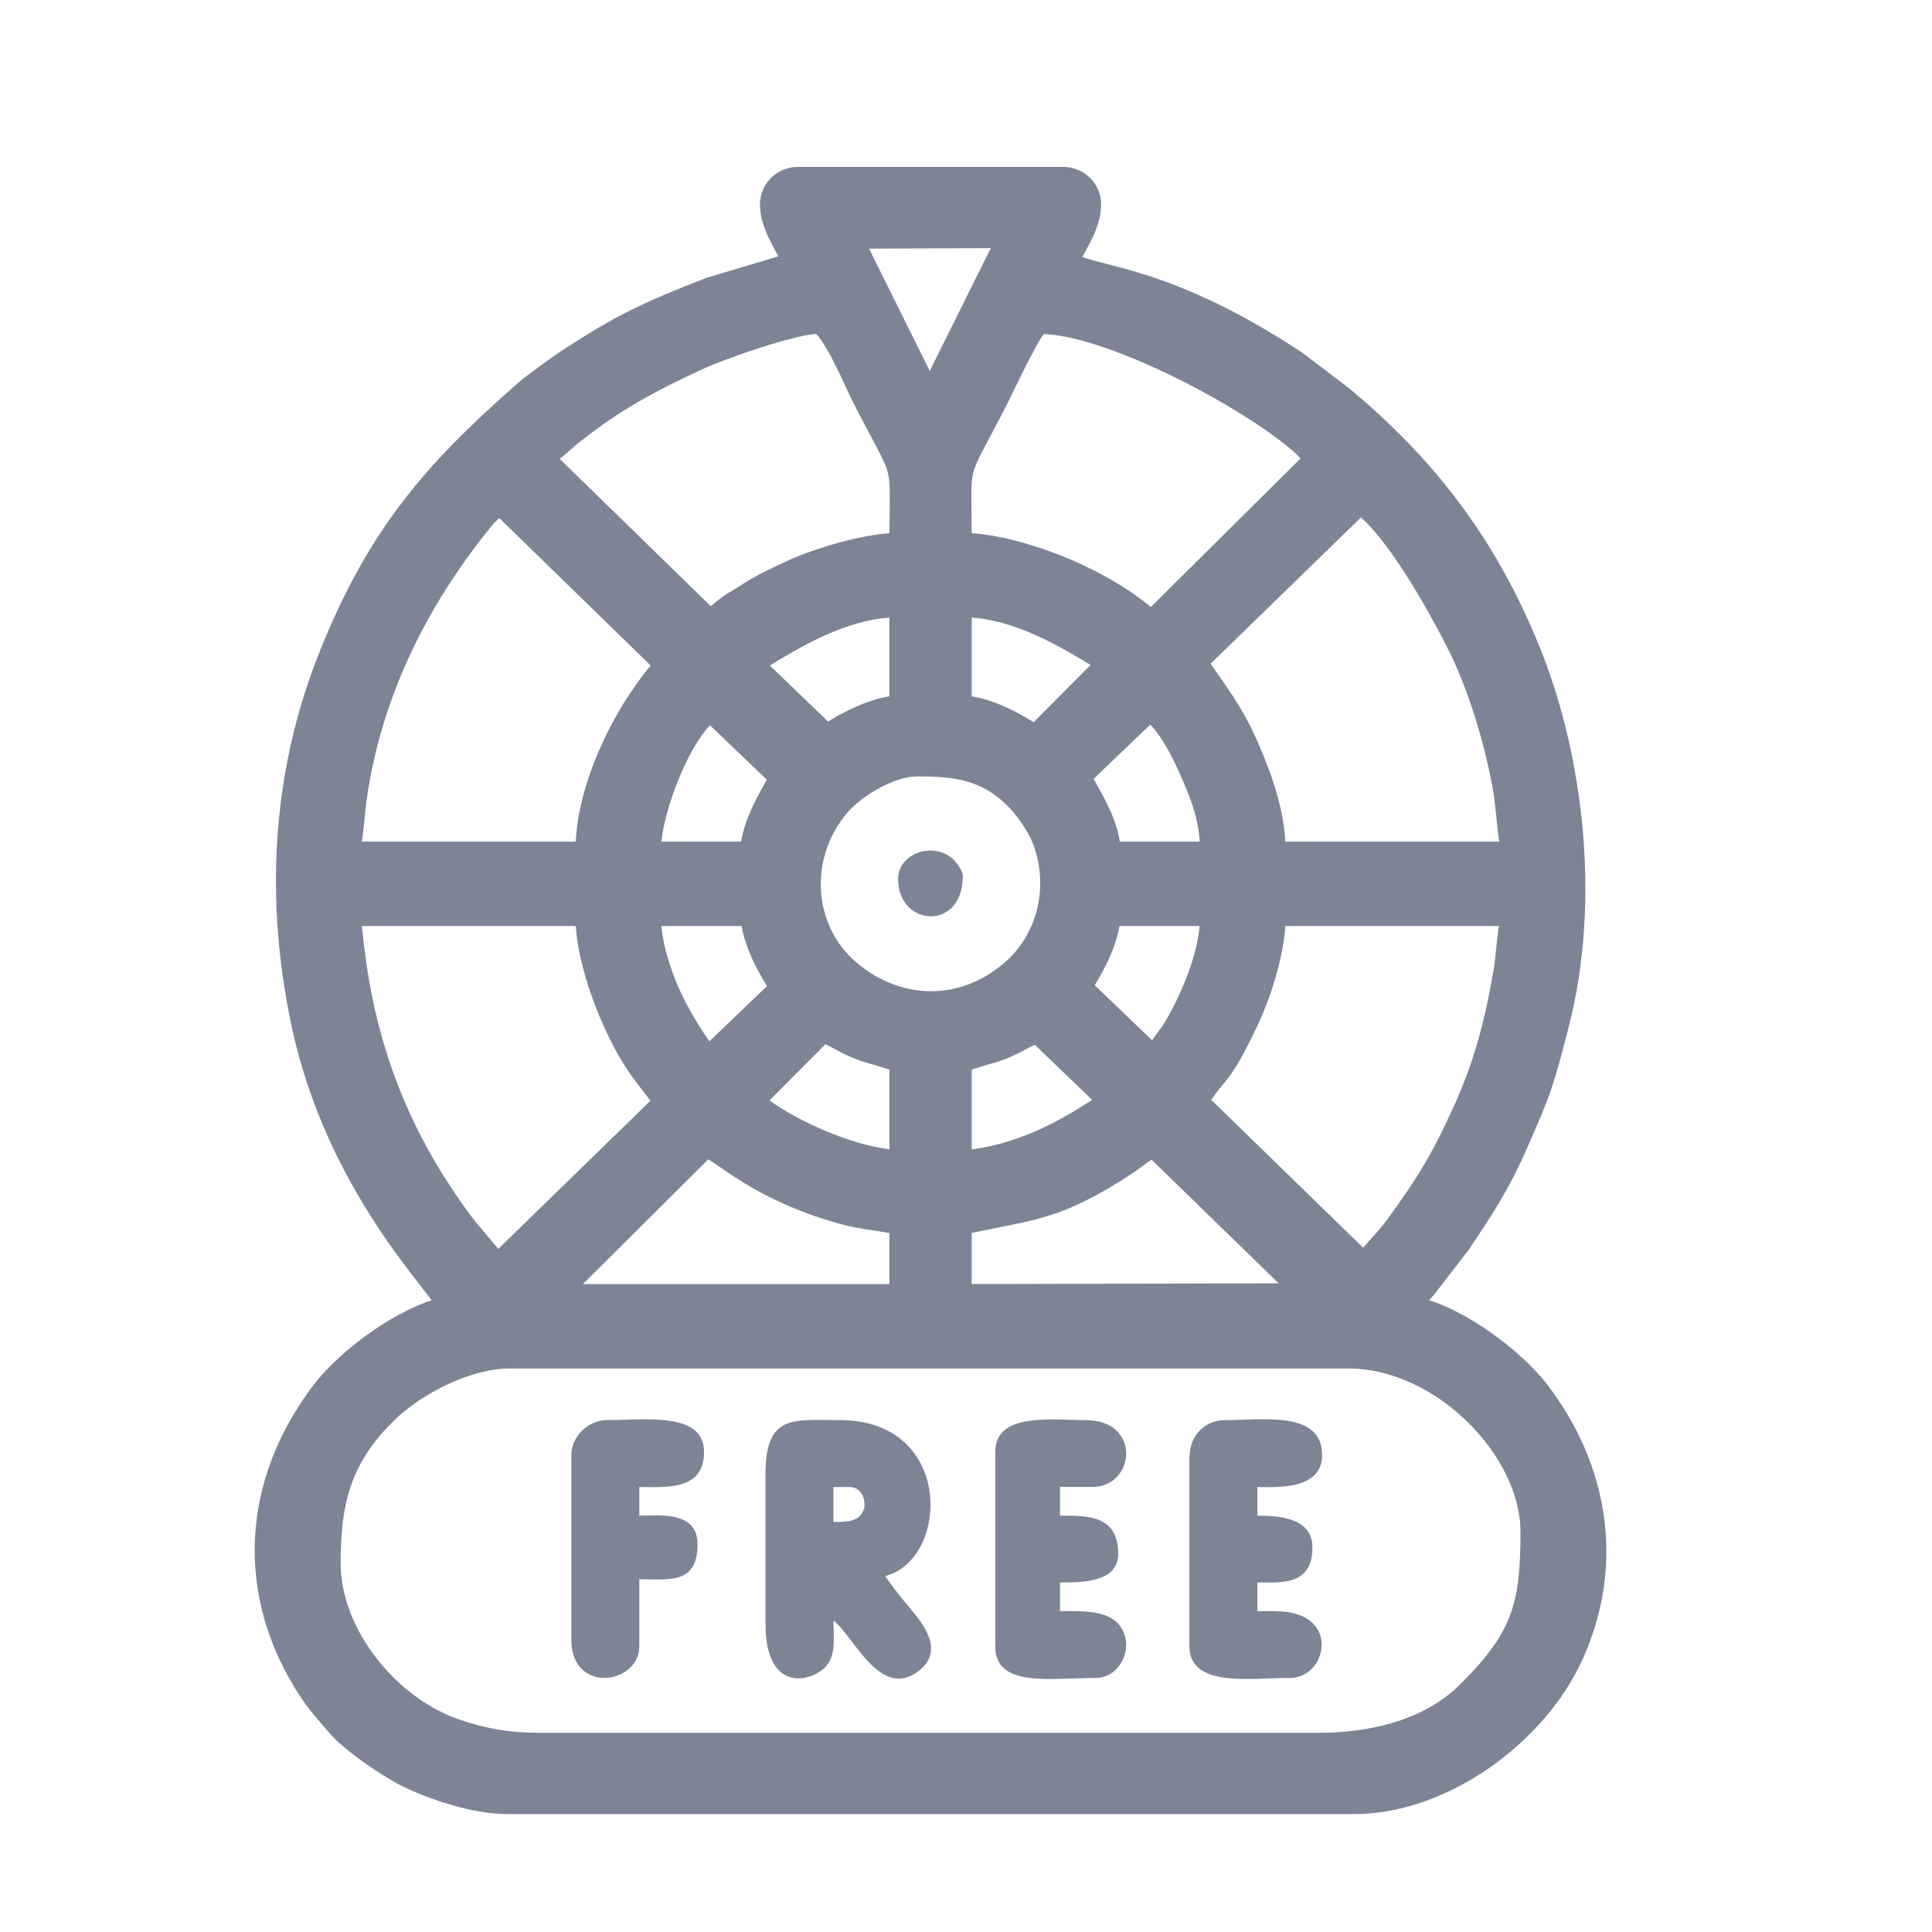 <svg width="22" height="22" viewBox="0 0 22 22" fill="none" xmlns="http://www.w3.org/2000/svg">
<g clip-path="url(#clip0_137_328)">
<path fill-rule="evenodd" clip-rule="evenodd" d="M3.779 17.802C3.779 17.122 3.888 16.624 4.414 16.107C4.743 15.783 5.329 15.483 5.805 15.483H15.35C16.415 15.483 17.414 16.531 17.414 17.44C17.414 18.297 17.311 18.643 16.686 19.262C16.323 19.622 15.738 19.832 15.018 19.832H6.174C5.78 19.832 5.518 19.781 5.22 19.683C4.455 19.432 3.779 18.606 3.779 17.802ZM10.965 13.96C11.665 13.8 11.956 13.824 12.667 13.388C12.749 13.338 12.808 13.297 12.889 13.243C12.981 13.181 13.037 13.118 13.139 13.091L14.806 14.713L10.965 14.722V13.96ZM8.044 13.082C8.218 13.134 8.601 13.562 9.579 13.837C9.802 13.9 10.011 13.911 10.228 13.96V14.722H6.395L8.044 13.082ZM10.965 13.199V12.112C11.068 12.063 11.285 12.015 11.408 11.968C11.626 11.883 11.683 11.815 11.812 11.786L12.595 12.538C12.115 12.867 11.583 13.149 10.965 13.199ZM9.371 11.777C9.509 11.815 9.567 11.883 9.785 11.968C9.907 12.015 10.124 12.063 10.228 12.112V13.199C9.783 13.163 9.328 12.977 8.963 12.776C8.831 12.704 8.722 12.623 8.606 12.547L9.371 11.777ZM13.139 12.003L12.337 11.234C12.46 11.048 12.635 10.738 12.66 10.445H13.765C13.765 10.844 13.549 11.352 13.359 11.676C13.286 11.801 13.211 11.869 13.139 12.003ZM7.427 10.445H8.532C8.557 10.738 8.732 11.048 8.864 11.242L8.062 12.012C7.896 11.772 7.772 11.583 7.648 11.314C7.552 11.103 7.427 10.746 7.427 10.445ZM4 10.445H6.653C6.653 10.958 6.951 11.705 7.213 12.105C7.321 12.271 7.435 12.396 7.537 12.547L5.667 14.368L5.342 13.981C5.229 13.839 5.155 13.73 5.053 13.577C4.023 12.03 4.063 10.585 4 10.445ZM15.534 14.359L13.664 12.538C13.898 12.173 13.91 12.31 14.232 11.629C14.366 11.347 14.539 10.836 14.539 10.445H17.193C17.156 10.52 17.133 10.912 17.108 11.051C17.009 11.631 16.885 12.118 16.639 12.655C16.384 13.215 16.21 13.489 15.866 13.961C15.771 14.092 15.619 14.235 15.534 14.359ZM10.449 8.741C10.893 8.741 11.255 8.781 11.601 9.167C11.687 9.263 11.807 9.441 11.855 9.569C12.053 10.088 11.914 10.662 11.537 11.008C10.997 11.504 10.245 11.518 9.675 11.025C9.163 10.582 9.085 9.763 9.575 9.186C9.731 9.002 10.128 8.741 10.449 8.741ZM12.328 8.85L13.094 8.117C13.271 8.237 13.442 8.574 13.534 8.787C13.648 9.05 13.765 9.323 13.765 9.684H12.66C12.653 9.384 12.44 9.058 12.328 8.85ZM8.532 9.684H7.427C7.427 9.206 7.803 8.314 8.09 8.125L8.856 8.859C8.752 9.058 8.539 9.384 8.532 9.684ZM13.655 7.545L15.489 5.761C15.888 6.032 16.449 7.071 16.628 7.448C16.839 7.893 17.03 8.536 17.109 9.041C17.142 9.257 17.148 9.495 17.193 9.684H14.539C14.539 9.252 14.372 8.815 14.234 8.498C14.057 8.09 13.88 7.877 13.655 7.545ZM11.784 8.352C11.578 8.213 11.262 8.041 10.965 8.017V6.929C11.717 6.929 12.456 7.511 12.586 7.545L11.784 8.352ZM8.597 7.554C8.735 7.512 9.476 6.929 10.228 6.929V8.017C9.93 8.041 9.614 8.213 9.417 8.343L8.597 7.554ZM6.653 9.684H4C4.042 9.505 4.05 9.273 4.079 9.073C4.25 7.9 4.769 6.854 5.505 5.945C5.565 5.871 5.618 5.82 5.695 5.769L7.547 7.573C7.083 8.092 6.653 8.972 6.653 9.684ZM13.111 7.047C12.824 6.8 12.518 6.623 12.168 6.47C11.878 6.343 11.358 6.168 10.965 6.168C10.965 5.167 10.888 5.521 11.382 4.549C11.441 4.435 11.78 3.703 11.849 3.703C12.606 3.703 14.189 4.535 14.805 5.074C14.902 5.159 14.848 5.154 14.982 5.19L13.111 7.047ZM6.202 5.198C6.333 5.158 6.362 5.095 6.531 4.961C7.002 4.586 7.408 4.367 7.955 4.114C8.242 3.982 9.051 3.703 9.306 3.703C9.441 3.703 9.729 4.39 9.798 4.525C10.302 5.518 10.228 5.157 10.228 6.168C9.865 6.168 9.289 6.348 9.024 6.47C8.861 6.545 8.681 6.628 8.539 6.718C8.274 6.889 8.348 6.817 8.09 7.038L6.202 5.198ZM9.735 2.732L11.444 2.725L10.619 4.385L10.559 4.392L9.735 2.732ZM8.754 2.326C8.754 2.554 8.895 2.762 9.011 2.979L8.079 3.258C7.38 3.529 7.074 3.671 6.469 4.066C6.339 4.15 6.232 4.232 6.105 4.325C6.034 4.377 6.011 4.396 5.943 4.455C4.89 5.38 4.27 6.114 3.731 7.462C3.231 8.711 3.096 10.124 3.413 11.638C3.81 13.54 5.017 14.677 5.068 14.867C4.594 14.975 3.951 15.437 3.652 15.829C2.85 16.881 2.773 18.156 3.505 19.267C3.614 19.431 3.705 19.525 3.83 19.672C3.989 19.858 4.409 20.144 4.638 20.256C4.903 20.386 5.393 20.557 5.769 20.557H15.424C16.438 20.557 17.515 19.771 17.93 18.854C18.398 17.819 18.221 16.721 17.541 15.829C17.262 15.464 16.63 14.983 16.124 14.867C16.16 14.735 16.155 14.788 16.242 14.693L16.64 14.178C16.91 13.777 17.096 13.493 17.293 13.044C17.563 12.426 17.584 12.379 17.768 11.663C18.129 10.251 17.925 8.649 17.472 7.488C16.977 6.22 16.259 5.293 15.288 4.49L14.768 4.095C13.309 3.134 12.548 3.152 12.181 2.979C12.297 2.762 12.439 2.554 12.439 2.326C12.439 2.147 12.289 2 12.107 2H9.085C8.903 2 8.754 2.147 8.754 2.326Z" fill="#7C8496" stroke="#7C8496" stroke-width="0.2"/>
<path fill-rule="evenodd" clip-rule="evenodd" d="M9.491 17.331V16.933H9.675C9.819 16.933 9.869 17.1 9.834 17.193C9.784 17.324 9.661 17.331 9.491 17.331ZM8.717 16.788V18.491C8.717 19.353 9.337 19.133 9.446 18.918C9.513 18.785 9.491 18.639 9.491 18.455C9.716 18.617 10.024 19.378 10.471 19.02C10.762 18.788 10.497 18.474 10.367 18.318C10.258 18.188 10.172 18.083 10.08 17.947C10.817 17.754 10.863 16.171 9.564 16.171C9.032 16.171 8.717 16.099 8.717 16.788Z" fill="#7C8496"/>
<path fill-rule="evenodd" clip-rule="evenodd" d="M13.544 16.606V18.745C13.544 19.221 14.237 19.107 14.687 19.107C15.033 19.107 15.192 18.634 14.89 18.437C14.728 18.332 14.519 18.346 14.318 18.346V18.02C14.579 18.02 14.945 18.061 14.945 17.621C14.945 17.283 14.566 17.259 14.318 17.259V16.933C14.514 16.933 15.055 16.976 15.055 16.57C15.055 16.061 14.388 16.171 13.95 16.171C13.739 16.171 13.544 16.323 13.544 16.606Z" fill="#7C8496"/>
<path fill-rule="evenodd" clip-rule="evenodd" d="M11.333 16.534V18.745C11.333 19.222 11.954 19.107 12.475 19.107C12.73 19.107 12.856 18.842 12.817 18.66C12.745 18.319 12.356 18.346 12.07 18.346V18.02C12.306 18.02 12.733 18.025 12.733 17.694C12.733 17.245 12.369 17.259 12.07 17.259V16.932H12.439C12.927 16.932 13.001 16.171 12.365 16.171C11.974 16.171 11.333 16.08 11.333 16.534Z" fill="#7C8496"/>
<path fill-rule="evenodd" clip-rule="evenodd" d="M6.506 16.57V18.672C6.506 19.296 7.28 19.182 7.28 18.745V17.983C7.619 17.983 7.943 18.044 7.943 17.585C7.943 17.201 7.51 17.259 7.28 17.259V16.933C7.582 16.933 8.017 16.978 8.017 16.534C8.017 16.071 7.342 16.171 6.911 16.171C6.696 16.171 6.506 16.358 6.506 16.57Z" fill="#7C8496"/>
<path fill-rule="evenodd" clip-rule="evenodd" d="M10.227 10.01C10.227 10.555 10.964 10.608 10.964 9.974C10.964 9.913 10.883 9.805 10.839 9.771C10.603 9.582 10.227 9.726 10.227 10.01Z" fill="#7C8496"/>
</g>
<defs>
<clipPath id="clip0_137_328">
<rect width="22" height="22" fill="white"/>
</clipPath>
</defs>
</svg>
